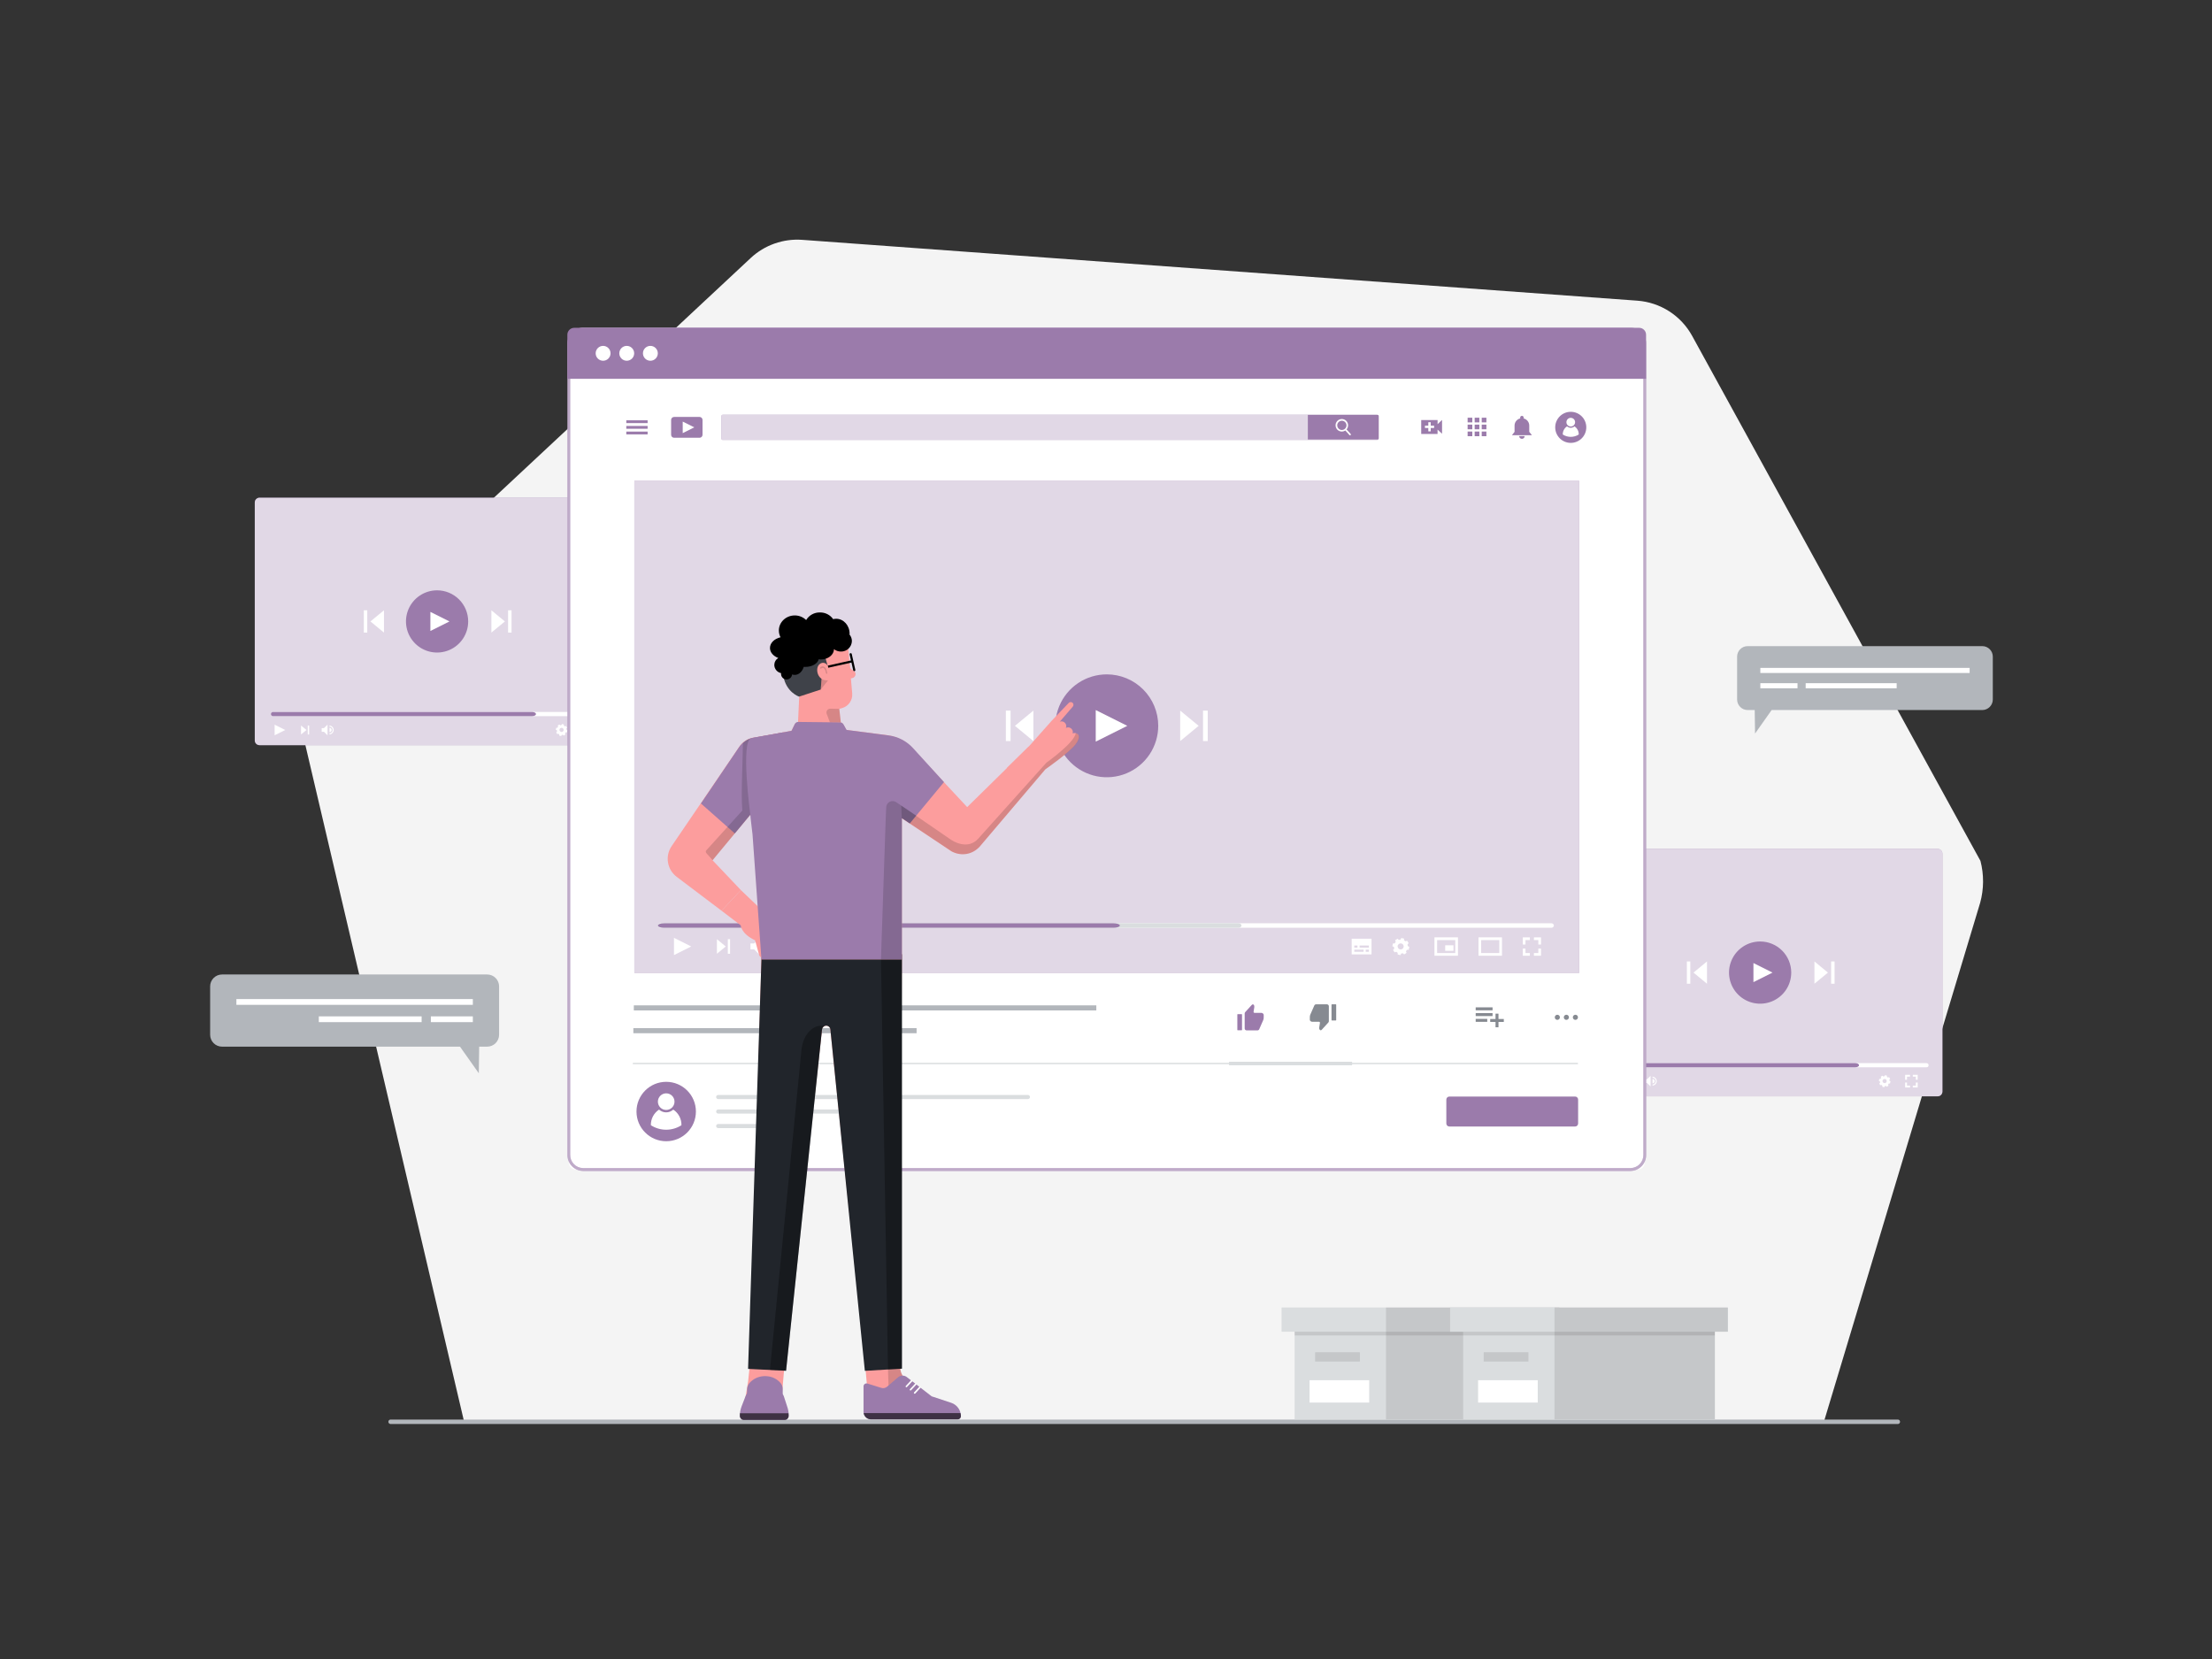 <svg class="gridItem__media" version="1.1" id="Layer_1" xmlns="http://www.w3.org/2000/svg" xmlns:xlink="http://www.w3.org/1999/xlink" x="0px" y="0px" width="1600" height="1200" viewBox="0 0 1600 1200" style="enable-background:new 0 0 1600 1200;" xml:space="preserve" fill="none">
<rect x="0" y="0" width="1600" height="1200" fill="#333333" stroke="none"/>
<path d="M1224 243L1432.52 622.71C1435.09 632.624 1435.03 643.039 1432.33 652.92L1319.21 1028.63L335.45 1027.27L216.52 520.33C215.393 506.396 219.268 492.516 227.45 481.18L543 186.62C547.971 181.986 553.845 178.427 560.255 176.166C566.664 173.905 573.471 172.991 580.25 173.48L1184.25 217.48C1192.48 218.069 1200.43 220.714 1207.38 225.173C1214.32 229.631 1220.04 235.761 1224 243V243Z" fill="#F4F4F4"/>
<path d="M444.54 360H187.75C185.839 360 184.29 361.549 184.29 363.46V535.54C184.29 537.451 185.839 539 187.75 539H444.54C446.451 539 448 537.451 448 535.54V363.46C448 361.549 446.451 360 444.54 360Z" class="change-color-in-svg" fill="#4D61FC" style="fill: rgb(155, 123, 171);"/>
<path opacity="0.7" d="M444.54 360H187.75C185.839 360 184.29 361.549 184.29 363.46V535.54C184.29 537.451 185.839 539 187.75 539H444.54C446.451 539 448 537.451 448 535.54V363.46C448 361.549 446.451 360 444.54 360Z" fill="white"/>
<path d="M338.65 449.5C338.65 453.95 337.33 458.3 334.858 462C332.386 465.7 328.872 468.584 324.76 470.287C320.649 471.99 316.125 472.436 311.76 471.568C307.396 470.699 303.387 468.557 300.24 465.41C297.093 462.263 294.95 458.254 294.082 453.89C293.214 449.525 293.66 445.001 295.363 440.89C297.066 436.778 299.949 433.264 303.65 430.792C307.35 428.32 311.7 427 316.15 427C322.117 427 327.84 429.371 332.06 433.59C336.279 437.81 338.65 443.533 338.65 449.5Z" class="change-color-in-svg" fill="#4D61FC" style="fill: rgb(155, 123, 171);"/>
<path d="M311.31 442.6V449.5V456.4L325.11 449.5L311.31 442.6Z" fill="white"/>
<path d="M438 516.5C438.022 516.127 437.896 515.759 437.648 515.479C437.401 515.198 437.053 515.026 436.68 515H197.82C197.452 515.043 197.112 515.219 196.866 515.495C196.62 515.772 196.483 516.13 196.483 516.5C196.483 516.87 196.62 517.228 196.866 517.505C197.112 517.781 197.452 517.957 197.82 518H436.68C437.053 517.974 437.401 517.802 437.648 517.521C437.896 517.241 438.022 516.873 438 516.5V516.5Z" fill="white"/>
<path d="M196 516.5C196 516.898 196.158 517.279 196.439 517.561C196.721 517.842 197.102 518 197.5 518H385C386.48 518 387.68 517.33 387.68 516.5C387.68 515.67 386.48 515 385 515H197.5C197.102 515 196.721 515.158 196.439 515.439C196.158 515.721 196 516.102 196 516.5Z" class="change-color-in-svg" fill="#4D61FC" style="fill: rgb(155, 123, 171);"/>
<path d="M355.43 441.44V449.5V457.56L365.2 449.5L355.43 441.44Z" fill="white"/>
<path d="M370 441.44H367.51V457.56H370V441.44Z" fill="white"/>
<path d="M277.73 441.44V449.5V457.56L267.95 449.5L277.73 441.44Z" fill="white"/>
<path d="M265.65 441.44H263.16V457.56H265.65V441.44Z" fill="white"/>
<path d="M198.64 524.18V528.02V531.86L206.31 528.02L198.64 524.18Z" fill="white"/>
<path d="M217.75 524.78V528.02V531.26L221.68 528.02L217.75 524.78Z" fill="white"/>
<path d="M223.61 524.78H222.61V531.27H223.61V524.78Z" fill="white"/>
<path d="M234.33 526.68H232.69V529.33H234.33L236.9 531.86V524.18L234.33 526.68Z" fill="white"/>
<path d="M238.33 526.45V529.59C238.746 529.59 239.146 529.425 239.44 529.13C239.735 528.836 239.9 528.436 239.9 528.02C239.9 527.604 239.735 527.204 239.44 526.91C239.146 526.615 238.746 526.45 238.33 526.45V526.45Z" fill="white"/>
<path d="M238.33 531.23V530.48C238.954 530.44 239.54 530.164 239.967 529.708C240.395 529.252 240.633 528.65 240.633 528.025C240.633 527.4 240.395 526.798 239.967 526.342C239.54 525.886 238.954 525.61 238.33 525.57V524.82C239.149 524.866 239.92 525.223 240.483 525.819C241.047 526.415 241.361 527.205 241.361 528.025C241.361 528.845 241.047 529.635 240.483 530.231C239.92 530.827 239.149 531.184 238.33 531.23Z" fill="white"/>
<path d="M426.59 524.78H428.78V527.01H430.12V523.44H426.59V524.78Z" fill="white"/>
<path d="M422.38 527.01V524.78H424.57V523.44H421.04V527.01H422.38Z" fill="white"/>
<path d="M428.78 529.03V531.26H426.59V532.6H430.12V529.03H428.78Z" fill="white"/>
<path d="M424.57 531.26H422.38V529.03H421.04V532.6H424.57V531.26Z" fill="white"/>
<path d="M410.53 528.16L409.77 527.81C409.749 527.511 409.692 527.215 409.6 526.93L410.19 526.33L409.4 525.12L408.6 525.41C408.373 525.213 408.125 525.042 407.86 524.9V524L406.46 523.7L406.1 524.47C405.797 524.489 405.498 524.546 405.21 524.64L404.6 524.05L403.4 524.83L403.7 525.63C403.55 525.81 403.413 526 403.29 526.2L403.21 526.35V526.41H402.33C402.25 526.77 402.15 527.24 402.02 527.82L402.79 528.18C402.81 528.486 402.867 528.788 402.96 529.08L402.36 529.68L403 531L403.79 530.71C404.013 530.913 404.262 531.084 404.53 531.22V532.1L405.94 532.4L406.3 531.63C406.598 531.609 406.893 531.555 407.18 531.47L407.78 532.06L408.99 531.28L408.7 530.49C408.899 530.267 409.068 530.018 409.2 529.75H410.08C410.18 529.27 410.28 528.8 410.38 528.34L410.53 528.16ZM404.84 527.28C404.997 526.977 405.251 526.734 405.56 526.59C405.773 526.491 406.006 526.443 406.24 526.45C406.509 526.46 406.771 526.539 407 526.68C407.121 526.759 407.232 526.853 407.33 526.96C407.427 527.075 407.508 527.203 407.57 527.34C407.698 527.632 407.733 527.957 407.67 528.27C407.601 528.579 407.436 528.859 407.2 529.07C407.088 529.174 406.96 529.258 406.82 529.32C406.69 529.38 406.552 529.42 406.41 529.44C406.146 529.474 405.877 529.44 405.63 529.34C405.41 529.256 405.214 529.118 405.06 528.94C404.837 528.679 404.707 528.352 404.69 528.01C404.68 527.883 404.68 527.756 404.69 527.63C404.69 527.63 404.73 527.5 404.84 527.28ZM403.16 526.22C403.133 526.258 403.11 526.298 403.09 526.34L403.16 526.22Z" fill="white"/>
<path d="M1401.54 614H1144.75C1142.84 614 1141.29 615.549 1141.29 617.46V789.54C1141.29 791.451 1142.84 793 1144.75 793H1401.54C1403.45 793 1405 791.451 1405 789.54V617.46C1405 615.549 1403.45 614 1401.54 614Z" class="change-color-in-svg" fill="#4D61FC" style="fill: rgb(155, 123, 171);"/>
<path opacity="0.7" d="M1401.54 614H1144.75C1142.84 614 1141.29 615.549 1141.29 617.46V789.54C1141.29 791.451 1142.84 793 1144.75 793H1401.54C1403.45 793 1405 791.451 1405 789.54V617.46C1405 615.549 1403.45 614 1401.54 614Z" fill="white"/>
<path d="M1295.65 703.5C1295.65 707.95 1294.33 712.3 1291.86 716C1289.39 719.7 1285.87 722.584 1281.76 724.287C1277.65 725.99 1273.13 726.436 1268.76 725.568C1264.4 724.7 1260.39 722.557 1257.24 719.41C1254.09 716.263 1251.95 712.254 1251.08 707.89C1250.21 703.525 1250.66 699.001 1252.36 694.89C1254.07 690.778 1256.95 687.264 1260.65 684.792C1264.35 682.32 1268.7 681 1273.15 681C1279.12 681 1284.84 683.371 1289.06 687.59C1293.28 691.81 1295.65 697.533 1295.65 703.5V703.5Z" class="change-color-in-svg" fill="#4D61FC" style="fill: rgb(155, 123, 171);"/>
<path d="M1268.31 696.6V703.5V710.4L1282.11 703.5L1268.31 696.6Z" fill="white"/>
<path d="M1395 770.5C1395.02 770.127 1394.9 769.759 1394.65 769.479C1394.4 769.198 1394.05 769.026 1393.68 769H1154.82C1154.45 769.043 1154.11 769.219 1153.87 769.495C1153.62 769.772 1153.48 770.13 1153.48 770.5C1153.48 770.87 1153.62 771.228 1153.87 771.505C1154.11 771.781 1154.45 771.957 1154.82 772H1393.68C1394.05 771.974 1394.4 771.802 1394.65 771.521C1394.9 771.241 1395.02 770.873 1395 770.5V770.5Z" fill="white"/>
<path d="M1153 770.5C1153 770.898 1153.16 771.279 1153.44 771.561C1153.72 771.842 1154.1 772 1154.5 772H1342C1343.48 772 1344.68 771.33 1344.68 770.5C1344.68 769.67 1343.48 769 1342 769H1154.5C1154.1 769 1153.72 769.158 1153.44 769.439C1153.16 769.721 1153 770.102 1153 770.5Z" class="change-color-in-svg" fill="#4D61FC" style="fill: rgb(155, 123, 171);"/>
<path d="M1312.43 695.44V703.5V711.56L1322.2 703.5L1312.43 695.44Z" fill="white"/>
<path d="M1327 695.44H1324.51V711.56H1327V695.44Z" fill="white"/>
<path d="M1234.72 695.44V703.5V711.56L1224.95 703.5L1234.72 695.44Z" fill="white"/>
<path d="M1222.65 695.44H1220.16V711.56H1222.65V695.44Z" fill="white"/>
<path d="M1155.64 778.18V782.02V785.86L1163.31 782.02L1155.64 778.18Z" fill="white"/>
<path d="M1174.75 778.78V782.02V785.26L1178.68 782.02L1174.75 778.78Z" fill="white"/>
<path d="M1180.61 778.78H1179.61V785.27H1180.61V778.78Z" fill="white"/>
<path d="M1191.33 780.68H1189.69V783.33H1191.33L1193.9 785.86V778.18L1191.33 780.68Z" fill="white"/>
<path d="M1195.33 780.45V783.59C1195.75 783.59 1196.15 783.425 1196.44 783.13C1196.73 782.836 1196.9 782.436 1196.9 782.02C1196.9 781.604 1196.73 781.204 1196.44 780.91C1196.15 780.615 1195.75 780.45 1195.33 780.45V780.45Z" fill="white"/>
<path d="M1195.33 785.23V784.48C1195.95 784.44 1196.54 784.164 1196.97 783.708C1197.4 783.252 1197.63 782.65 1197.63 782.025C1197.63 781.4 1197.4 780.798 1196.97 780.342C1196.54 779.886 1195.95 779.61 1195.33 779.57V778.82C1196.15 778.866 1196.92 779.223 1197.48 779.819C1198.05 780.415 1198.36 781.205 1198.36 782.025C1198.36 782.845 1198.05 783.635 1197.48 784.231C1196.92 784.827 1196.15 785.184 1195.33 785.23V785.23Z" fill="white"/>
<path d="M1383.59 778.78H1385.78V781.01H1387.12V777.44H1383.59V778.78Z" fill="white"/>
<path d="M1379.38 781.01V778.78H1381.57V777.44H1378.04V781.01H1379.38Z" fill="white"/>
<path d="M1385.78 783.03V785.26H1383.59V786.6H1387.12V783.03H1385.78Z" fill="white"/>
<path d="M1381.57 785.26H1379.38V783.03H1378.04V786.6H1381.57V785.26Z" fill="white"/>
<path d="M1367.53 782.16L1366.77 781.81C1366.75 781.511 1366.69 781.215 1366.6 780.93L1367.19 780.33L1366.4 779.12L1365.6 779.41C1365.37 779.213 1365.12 779.042 1364.86 778.9V778L1363.46 777.7L1363.1 778.47C1362.8 778.489 1362.5 778.546 1362.21 778.64L1361.6 778.05L1360.4 778.83L1360.7 779.63C1360.55 779.81 1360.41 780 1360.29 780.2L1360.21 780.35V780.41H1359.33C1359.25 780.77 1359.15 781.24 1359.02 781.82L1359.79 782.18C1359.81 782.486 1359.87 782.788 1359.96 783.08L1359.36 783.68L1360 785L1360.79 784.71C1361.01 784.913 1361.26 785.084 1361.53 785.22V786.1L1362.94 786.4L1363.3 785.63C1363.6 785.609 1363.89 785.555 1364.18 785.47L1364.78 786.06L1365.99 785.28L1365.7 784.49C1365.9 784.267 1366.07 784.018 1366.2 783.75H1367.08C1367.18 783.27 1367.28 782.8 1367.38 782.34L1367.53 782.16ZM1361.84 781.28C1362 780.977 1362.25 780.734 1362.56 780.59C1362.77 780.491 1363.01 780.443 1363.24 780.45C1363.51 780.46 1363.77 780.539 1364 780.68C1364.12 780.759 1364.23 780.853 1364.33 780.96C1364.43 781.075 1364.51 781.203 1364.57 781.34C1364.7 781.632 1364.73 781.957 1364.67 782.27C1364.6 782.579 1364.44 782.859 1364.2 783.07C1364.09 783.174 1363.96 783.258 1363.82 783.32C1363.69 783.38 1363.55 783.42 1363.41 783.44C1363.15 783.474 1362.88 783.44 1362.63 783.34C1362.41 783.256 1362.21 783.118 1362.06 782.94C1361.84 782.679 1361.71 782.352 1361.69 782.01C1361.68 781.883 1361.68 781.756 1361.69 781.63C1361.69 781.63 1361.73 781.5 1361.84 781.28ZM1360.16 780.22C1360.13 780.258 1360.11 780.298 1360.09 780.34L1360.16 780.22Z" fill="white"/>
<path d="M1373 1030H282.28C281.901 1029.94 281.557 1029.75 281.308 1029.46C281.059 1029.16 280.923 1028.79 280.923 1028.41C280.923 1028.03 281.059 1027.66 281.308 1027.36C281.557 1027.07 281.901 1026.88 282.28 1026.82H1373C1373.38 1026.88 1373.72 1027.07 1373.97 1027.36C1374.22 1027.66 1374.36 1028.03 1374.36 1028.41C1374.36 1028.79 1374.22 1029.16 1373.97 1029.46C1373.72 1029.75 1373.38 1029.94 1373 1030Z" fill="#B2B6BB"/>
<path d="M1184.71 238.05H416.44C413.679 238.05 411.44 240.289 411.44 243.05V840.96C411.44 843.721 413.679 845.96 416.44 845.96H1184.71C1187.47 845.96 1189.71 843.721 1189.71 840.96V243.05C1189.71 240.289 1187.47 238.05 1184.71 238.05Z" fill="white"/>
<path d="M1179.47 847H421.68C418.632 846.932 415.735 845.656 413.627 843.452C411.519 841.249 410.373 838.298 410.44 835.25V248.75C410.373 245.702 411.519 242.751 413.627 240.548C415.735 238.344 418.632 237.068 421.68 237H1179.47C1182.52 237.071 1185.41 238.348 1187.52 240.551C1189.63 242.753 1190.77 245.702 1190.71 248.75V835.25C1190.77 838.298 1189.63 841.247 1187.52 843.449C1185.41 845.652 1182.52 846.929 1179.47 847V847ZM421.68 239.09C420.439 239.117 419.215 239.389 418.079 239.889C416.943 240.389 415.917 241.109 415.059 242.006C414.201 242.903 413.528 243.96 413.078 245.117C412.629 246.275 412.412 247.509 412.44 248.75V835.25C412.412 836.491 412.629 837.725 413.078 838.883C413.528 840.04 414.201 841.097 415.059 841.994C415.917 842.891 416.943 843.611 418.079 844.111C419.215 844.611 420.439 844.883 421.68 844.91H1179.47C1181.98 844.852 1184.36 843.803 1186.09 841.991C1187.82 840.18 1188.76 837.756 1188.71 835.25V248.75C1188.76 246.244 1187.82 243.82 1186.09 242.009C1184.36 240.197 1181.98 239.148 1179.47 239.09H421.68Z" class="change-color-in-svg" fill="#4D61FC" style="fill: rgb(155, 123, 171);"/>
<g opacity="0.6">
<path opacity="0.6" d="M1179.47 847H421.68C418.632 846.932 415.735 845.656 413.627 843.452C411.519 841.249 410.373 838.298 410.44 835.25V248.75C410.373 245.702 411.519 242.751 413.627 240.548C415.735 238.344 418.632 237.068 421.68 237H1179.47C1182.52 237.071 1185.41 238.348 1187.52 240.551C1189.63 242.753 1190.77 245.702 1190.71 248.75V835.25C1190.77 838.298 1189.63 841.247 1187.52 843.449C1185.41 845.652 1182.52 846.929 1179.47 847V847ZM421.68 239.09C420.439 239.117 419.215 239.389 418.079 239.889C416.943 240.389 415.917 241.109 415.059 242.006C414.201 242.903 413.528 243.96 413.078 245.117C412.629 246.275 412.412 247.509 412.44 248.75V835.25C412.412 836.491 412.629 837.725 413.078 838.883C413.528 840.04 414.201 841.097 415.059 841.994C415.917 842.891 416.943 843.611 418.079 844.111C419.215 844.611 420.439 844.883 421.68 844.91H1179.47C1181.98 844.852 1184.36 843.803 1186.09 841.991C1187.82 840.18 1188.76 837.756 1188.71 835.25V248.75C1188.76 246.244 1187.82 243.82 1186.09 242.009C1184.36 240.197 1181.98 239.148 1179.47 239.09H421.68Z" fill="white"/>
</g>
<path d="M1142.3 347.85H458.85V703.66H1142.3V347.85Z" class="change-color-in-svg" fill="#4D61FC" style="fill: rgb(155, 123, 171);"/>
<path opacity="0.7" d="M1142.3 347.85H458.85V703.66H1142.3V347.85Z" fill="white"/>
<path d="M793 727.2H458.46V730.88H793V727.2Z" fill="#B2B6BB"/>
<path d="M552 743.68H458.12V747.36H552V743.68Z" fill="#B2B6BB"/>
<path d="M663 743.68H569.12V747.36H663V743.68Z" fill="#B2B6BB"/>
<path d="M560.56 748.02C561.941 748.02 563.06 746.901 563.06 745.52C563.06 744.139 561.941 743.02 560.56 743.02C559.179 743.02 558.06 744.139 558.06 745.52C558.06 746.901 559.179 748.02 560.56 748.02Z" fill="#B2B6BB"/>
<path d="M837.78 525C837.78 532.359 835.598 539.554 831.509 545.673C827.42 551.792 821.609 556.561 814.81 559.378C808.01 562.194 800.529 562.931 793.311 561.495C786.093 560.059 779.462 556.515 774.258 551.311C769.055 546.108 765.511 539.477 764.075 532.259C762.639 525.041 763.376 517.56 766.192 510.76C769.009 503.961 773.778 498.15 779.897 494.061C786.016 489.972 793.21 487.79 800.57 487.79C805.457 487.789 810.296 488.75 814.811 490.62C819.326 492.489 823.429 495.23 826.884 498.686C830.34 502.141 833.081 506.244 834.95 510.759C836.82 515.274 837.781 520.113 837.78 525V525Z" class="change-color-in-svg" fill="#4D61FC" style="fill: rgb(155, 123, 171);"/>
<path d="M792.58 513.61V525.02V536.43L815.4 525.02L792.58 513.61Z" fill="white"/>
<path d="M853.67 514V525.02V536.04L867.02 525.02L853.67 514Z" fill="white"/>
<path d="M873.58 514H870.18V536.04H873.58V514Z" fill="white"/>
<path d="M747.48 514V525.02V536.04L734.12 525.02L747.48 514Z" fill="white"/>
<path d="M730.97 514H727.57V536.04H730.97V514Z" fill="white"/>
<path d="M912.26 732.62H907.43C907.334 732.622 907.239 732.604 907.152 732.566C907.064 732.528 906.985 732.471 906.922 732.4C906.858 732.329 906.811 732.244 906.783 732.153C906.755 732.061 906.747 731.965 906.76 731.87V731.68C906.77 731.572 906.79 731.465 906.82 731.36L907.26 728.56C907.285 728.347 907.285 728.133 907.26 727.92C907.26 727.84 907.26 727.73 907.26 727.61C907.226 727.388 907.137 727.178 907 727L906.75 726.71C906.62 726.6 906.58 726.53 906.43 726.49H906.22C906.066 726.493 905.914 726.531 905.777 726.602C905.64 726.673 905.521 726.775 905.43 726.9L900.7 732.09C900.572 732.222 900.471 732.379 900.404 732.551C900.337 732.722 900.305 732.906 900.31 733.09V743.92C900.31 744.286 900.455 744.637 900.714 744.896C900.973 745.155 901.324 745.3 901.69 745.3H909.57C909.835 745.299 910.095 745.221 910.317 745.076C910.539 744.93 910.714 744.723 910.82 744.48L913.72 737.89C913.854 737.597 913.948 737.288 914 736.97C914.068 736.597 914.095 736.218 914.08 735.84V734.18C914.08 733.948 914.01 733.722 913.88 733.53C913.717 733.247 913.48 733.013 913.195 732.853C912.91 732.693 912.587 732.612 912.26 732.62V732.62Z" class="change-color-in-svg" fill="#4D61FC" style="fill: rgb(155, 123, 171);"/>
<path d="M898.1 733.56H895.29C895.13 733.56 895 733.69 895 733.85V744.94C895 745.1 895.13 745.23 895.29 745.23H898.1C898.26 745.23 898.39 745.1 898.39 744.94V733.85C898.39 733.69 898.26 733.56 898.1 733.56Z" class="change-color-in-svg" fill="#4D61FC" style="fill: rgb(155, 123, 171);"/>
<path d="M949.25 739.07H954.09C954.184 739.071 954.277 739.091 954.363 739.13C954.449 739.17 954.525 739.227 954.588 739.297C954.65 739.368 954.697 739.451 954.725 739.541C954.753 739.631 954.761 739.726 954.75 739.82V740.01L954.69 740.33L954.24 743.13C954.21 743.342 954.21 743.558 954.24 743.77C954.24 743.86 954.24 743.96 954.24 744.09C954.278 744.316 954.37 744.529 954.51 744.71L954.77 745C954.851 745.1 954.959 745.176 955.08 745.22H955.29C955.443 745.218 955.595 745.181 955.732 745.112C955.869 745.043 955.988 744.943 956.08 744.82L960.81 739.62C960.939 739.488 961.041 739.332 961.108 739.16C961.175 738.988 961.206 738.804 961.2 738.62V727.84C961.2 727.474 961.055 727.123 960.796 726.864C960.537 726.605 960.186 726.46 959.82 726.46H951.94C951.675 726.461 951.415 726.539 951.193 726.684C950.971 726.83 950.796 727.037 950.69 727.28L947.79 733.87C947.663 734.166 947.57 734.474 947.51 734.79C947.451 735.163 947.427 735.542 947.44 735.92V737.58C947.438 737.814 947.504 738.043 947.63 738.24C947.804 738.508 948.045 738.725 948.329 738.871C948.614 739.016 948.931 739.085 949.25 739.07V739.07Z" fill="#868A91"/>
<path d="M966.22 726.46H963.41C963.25 726.46 963.12 726.59 963.12 726.75V737.84C963.12 738 963.25 738.13 963.41 738.13H966.22C966.38 738.13 966.51 738 966.51 737.84V726.75C966.51 726.59 966.38 726.46 966.22 726.46Z" fill="#868A91"/>
<path d="M1079.61 728.64H1067.41V730.78H1079.61V728.64Z" fill="#868A91"/>
<path d="M1079.61 732.81H1067.41V734.95H1079.61V732.81Z" fill="#868A91"/>
<path d="M1075.77 736.98H1067.41V739.12H1075.77V736.98Z" fill="#868A91"/>
<path d="M1083.89 733.21H1081.76V737.07H1077.9V739.2H1081.76V743.06H1083.89V739.2H1087.75V737.07H1083.89V733.21Z" fill="#868A91"/>
<path d="M1139.54 737.7C1139.17 737.702 1138.82 737.595 1138.51 737.393C1138.2 737.191 1137.97 736.903 1137.82 736.565C1137.68 736.227 1137.64 735.855 1137.71 735.495C1137.78 735.136 1137.96 734.805 1138.22 734.545C1138.48 734.286 1138.81 734.108 1139.17 734.036C1139.52 733.964 1139.9 734 1140.24 734.14C1140.57 734.28 1140.86 734.517 1141.07 734.821C1141.27 735.126 1141.38 735.484 1141.38 735.85C1141.38 736.339 1141.19 736.808 1140.84 737.155C1140.5 737.501 1140.03 737.697 1139.54 737.7V737.7Z" fill="#868A91"/>
<path d="M1133 737.7C1132.63 737.7 1132.28 737.592 1131.97 737.388C1131.67 737.185 1131.43 736.896 1131.29 736.558C1131.15 736.22 1131.11 735.848 1131.19 735.489C1131.26 735.13 1131.43 734.801 1131.69 734.542C1131.95 734.283 1132.28 734.107 1132.64 734.036C1133 733.964 1133.37 734.001 1133.71 734.141C1134.05 734.281 1134.33 734.518 1134.54 734.822C1134.74 735.126 1134.85 735.484 1134.85 735.85C1134.85 736.341 1134.65 736.811 1134.31 737.158C1133.96 737.505 1133.49 737.7 1133 737.7V737.7Z" fill="#868A91"/>
<path d="M1126.47 737.7C1127.49 737.7 1128.32 736.872 1128.32 735.85C1128.32 734.828 1127.49 734 1126.47 734C1125.45 734 1124.62 734.828 1124.62 735.85C1124.62 736.872 1125.45 737.7 1126.47 737.7Z" fill="#868A91"/>
<path d="M415.38 237.11H1185.65C1186.98 237.11 1188.25 237.637 1189.19 238.575C1190.12 239.512 1190.65 240.784 1190.65 242.11V274H410.38V242.11C410.38 240.784 410.907 239.512 411.844 238.575C412.782 237.637 414.054 237.11 415.38 237.11V237.11Z" class="change-color-in-svg" fill="#4D61FC" style="fill: rgb(155, 123, 171);"/>
<path d="M436.24 260.94C439.211 260.94 441.62 258.531 441.62 255.56C441.62 252.589 439.211 250.18 436.24 250.18C433.269 250.18 430.86 252.589 430.86 255.56C430.86 258.531 433.269 260.94 436.24 260.94Z" fill="white"/>
<path d="M453.34 260.94C456.311 260.94 458.72 258.531 458.72 255.56C458.72 252.589 456.311 250.18 453.34 250.18C450.369 250.18 447.96 252.589 447.96 255.56C447.96 258.531 450.369 260.94 453.34 260.94Z" fill="white"/>
<path d="M470.44 260.94C473.411 260.94 475.82 258.531 475.82 255.56C475.82 252.589 473.411 250.18 470.44 250.18C467.469 250.18 465.06 252.589 465.06 255.56C465.06 258.531 467.469 260.94 470.44 260.94Z" fill="white"/>
<path d="M487.5 678.37V684.61V690.85L499.98 684.61L487.5 678.37Z" fill="white"/>
<path d="M518.57 679.34V684.61V689.88L524.95 684.61L518.57 679.34Z" fill="white"/>
<path d="M528.08 679.34H526.46V689.88H528.08V679.34Z" fill="white"/>
<path d="M545.5 682.43H542.83V686.73H545.5L549.68 690.85V678.37L545.5 682.43Z" fill="white"/>
<path d="M552 682V687.11C552.65 687.069 553.26 686.782 553.706 686.308C554.152 685.833 554.4 685.206 554.4 684.555C554.4 683.904 554.152 683.277 553.706 682.802C553.26 682.328 552.65 682.041 552 682Z" fill="white"/>
<path d="M552 689.2C553.168 689.123 554.262 688.605 555.062 687.751C555.862 686.896 556.307 685.77 556.307 684.6C556.307 683.43 555.862 682.304 555.062 681.449C554.262 680.595 553.168 680.077 552 680" fill="white"/>
<path d="M568.86 685.58V684.34H571.29V685.58H568.86Z" fill="white"/>
<path d="M572.25 683.86V682.62H573.48V683.86H572.25ZM572.25 687.31V686.07H573.48V687.31H572.25Z" fill="white"/>
<path d="M574.87 685.58V684.34H577.31V685.58H574.87Z" fill="white"/>
<path d="M577.88 685.58V684.34H580.32V685.58H577.88Z" fill="white"/>
<path d="M582.88 687.42L584.48 680.73H585.41L583.79 687.42H582.88Z" fill="white"/>
<path d="M588.42 685.58V684.34H590.85V685.58H588.42Z" fill="white"/>
<path d="M591.81 683.86V682.62H593.05V683.86H591.81ZM591.81 687.31V686.07H593.05V687.31H591.81Z" fill="white"/>
<path d="M594.44 685.58V684.34H596.87V685.58H594.44Z" fill="white"/>
<path d="M597.45 685.58V684.34H599.88V685.58H597.45Z" fill="white"/>
<path d="M600.83 683.86V682.62H602.07V683.86H600.83ZM600.83 687.31V686.07H602.07V687.31H600.83Z" fill="white"/>
<path d="M603.46 685.58V684.34H605.9V685.58H603.46Z" fill="white"/>
<path d="M606.47 685.58V684.34H608.9V685.58H606.47Z" fill="white"/>
<path d="M977.71 679V690.35H992.06V679H977.71ZM979.6 683.92H981.89V685.45H979.6V683.92ZM986.32 688.44H979.6V686.92H986.32V688.44ZM990.15 688.44H987.87V686.92H990.15V688.44ZM990.15 685.44H983.44V683.91H990.15V685.44Z" fill="white"/>
<path d="M1086.43 691.31H1069.43V678H1086.43V691.31ZM1071.36 689.36H1084.48V680H1071.36V689.36Z" fill="white"/>
<path d="M1054.58 691.31H1037.58V678H1054.58V691.31ZM1039.51 689.36H1052.63V680H1039.51V689.36Z" fill="white"/>
<path d="M1045.34 683.75V687.75H1051.34V683.75H1045.34Z" fill="white"/>
<path d="M1109.53 679.97H1112.71V683.2H1114.66V678.02H1109.53V679.97Z" fill="white"/>
<path d="M1103.42 683.2V679.97H1106.6V678.02H1101.47V683.2H1103.42Z" fill="white"/>
<path d="M1112.71 686.13V689.36H1109.53V691.31H1114.66V686.13H1112.71Z" fill="white"/>
<path d="M1106.6 689.36H1103.42V686.13H1101.47V691.31H1106.6V689.36Z" fill="white"/>
<path d="M1019.43 684.87L1018.31 684.36C1018.29 683.925 1018.21 683.495 1018.08 683.08L1018.93 682.21L1017.79 680.46L1016.64 680.88C1016.32 680.592 1015.96 680.347 1015.57 680.15V678.92L1013.57 678.49L1013.06 679.61C1012.62 679.629 1012.19 679.71 1011.77 679.85L1010.88 678.99L1009.14 680.13L1009.57 681.3C1009.35 681.553 1009.15 681.827 1008.98 682.12C1008.92 682.22 1008.89 682.3 1008.86 682.35V682.42H1007.58C1007.46 682.947 1007.31 683.613 1007.13 684.42L1008.25 684.94C1008.27 685.382 1008.35 685.819 1008.49 686.24L1007.62 687.12L1008.75 688.87L1009.9 688.45C1010.23 688.742 1010.59 688.99 1010.98 689.19C1010.98 689.57 1010.98 689.99 1010.98 690.42L1012.98 690.86C1013.14 690.51 1013.32 690.13 1013.49 689.75C1013.92 689.722 1014.35 689.641 1014.77 689.51L1015.65 690.37L1017.4 689.24L1016.98 688.1C1017.26 687.774 1017.51 687.414 1017.71 687.03H1018.94C1019.08 686.34 1019.23 685.66 1019.37 685.03V684.98L1019.43 684.87ZM1011.16 683.59C1011.39 683.149 1011.76 682.796 1012.21 682.59C1012.52 682.443 1012.87 682.374 1013.21 682.39C1013.6 682.4 1013.98 682.514 1014.31 682.72C1014.48 682.834 1014.64 682.972 1014.78 683.13C1014.93 683.289 1015.05 683.472 1015.14 683.67C1015.32 684.095 1015.37 684.566 1015.28 685.02C1015.18 685.473 1014.95 685.882 1014.6 686.19C1014.44 686.337 1014.26 686.456 1014.06 686.54C1013.87 686.627 1013.67 686.688 1013.46 686.72C1013.07 686.773 1012.68 686.725 1012.32 686.58C1012 686.453 1011.72 686.25 1011.5 685.99C1011.17 685.618 1010.98 685.146 1010.95 684.65C1010.95 684.3 1010.95 684.1 1010.95 684.1C1010.95 684.1 1011 683.91 1011.16 683.59ZM1008.72 682.04L1008.62 682.21L1008.72 682.04Z" fill="white"/>
<path d="M1124 669.45C1123.95 669.931 1123.71 670.372 1123.34 670.677C1122.96 670.983 1122.48 671.128 1122 671.08H477.84C477.359 671.128 476.879 670.983 476.504 670.677C476.129 670.372 475.891 669.931 475.84 669.45V669.45C475.893 668.971 476.133 668.532 476.507 668.229C476.882 667.926 477.361 667.782 477.84 667.83H1122C1122.48 667.782 1122.96 667.926 1123.33 668.229C1123.71 668.532 1123.95 668.971 1124 669.45Z" fill="white"/>
<path d="M898 669.45C898 668.55 897 667.83 895.69 667.83H478.17C476.89 667.83 475.86 668.55 475.86 669.45C475.86 670.35 476.86 671.08 478.17 671.08H895.69C897 671.08 898 670.35 898 669.45Z" fill="#DADDDF"/>
<path d="M810 669.45C810 668.55 807.94 667.83 805.4 667.83H480.46C477.92 667.83 475.86 668.55 475.86 669.45C475.86 670.35 477.92 671.08 480.46 671.08H805.4C807.94 671.08 810 670.35 810 669.45Z" class="change-color-in-svg" fill="#4D61FC" style="fill: rgb(155, 123, 171);"/>
<path d="M468.44 304.01H453.02V306.04H468.44V304.01Z" class="change-color-in-svg" fill="#4D61FC" style="fill: rgb(155, 123, 171);"/>
<path d="M468.44 308.1H453.02V310.13H468.44V308.1Z" class="change-color-in-svg" fill="#4D61FC" style="fill: rgb(155, 123, 171);"/>
<path d="M468.44 312.18H453.02V314.21H468.44V312.18Z" class="change-color-in-svg" fill="#4D61FC" style="fill: rgb(155, 123, 171);"/>
<path d="M506 301.58H487.6C486.407 301.58 485.44 302.547 485.44 303.74V314.49C485.44 315.683 486.407 316.65 487.6 316.65H506C507.193 316.65 508.16 315.683 508.16 314.49V303.74C508.16 302.547 507.193 301.58 506 301.58Z" class="change-color-in-svg" fill="#4D61FC" style="fill: rgb(155, 123, 171);"/>
<path d="M493.83 304.94V309.11V313.29L502.19 309.11L493.83 304.94Z" fill="white"/>
<path d="M996.07 300H522.8C522.286 300 521.87 300.416 521.87 300.93V317.29C521.87 317.804 522.286 318.22 522.8 318.22H996.07C996.584 318.22 997 317.804 997 317.29V300.93C997 300.416 996.584 300 996.07 300Z" class="change-color-in-svg" fill="#4D61FC" style="fill: rgb(155, 123, 171);"/>
<path opacity="0.7" d="M996.07 300H522.8C522.286 300 521.87 300.416 521.87 300.93V317.29C521.87 317.804 522.286 318.22 522.8 318.22H996.07C996.584 318.22 997 317.804 997 317.29V300.93C997 300.416 996.584 300 996.07 300Z" fill="white"/>
<path d="M996.45 317.92H946V300.12H996.45C996.687 300.133 996.909 300.239 997.068 300.415C997.228 300.591 997.311 300.823 997.3 301.06V317C997.306 317.234 997.22 317.461 997.061 317.632C996.903 317.804 996.683 317.907 996.45 317.92V317.92Z" class="change-color-in-svg" fill="#4D61FC" style="fill: rgb(155, 123, 171);"/>
<path d="M977 313.93L974 310.59C974.71 309.782 975.104 308.745 975.11 307.67C975.121 306.658 974.792 305.671 974.176 304.867C973.56 304.063 972.692 303.489 971.712 303.236C970.731 302.983 969.694 303.066 968.767 303.471C967.839 303.877 967.073 304.581 966.593 305.473C966.112 306.364 965.944 307.391 966.116 308.389C966.287 309.387 966.788 310.299 967.538 310.979C968.288 311.659 969.245 312.068 970.255 312.141C971.265 312.213 972.27 311.946 973.11 311.38L976.11 314.7C976.164 314.761 976.23 314.809 976.305 314.842C976.379 314.874 976.459 314.891 976.54 314.89C976.684 314.89 976.823 314.837 976.93 314.74C976.988 314.692 977.037 314.633 977.072 314.566C977.107 314.499 977.128 314.425 977.135 314.35C977.141 314.274 977.133 314.198 977.11 314.126C977.087 314.054 977.049 313.988 977 313.93V313.93ZM967.23 307.67C967.23 307.006 967.427 306.356 967.796 305.803C968.166 305.251 968.69 304.82 969.304 304.566C969.918 304.312 970.594 304.245 971.246 304.375C971.897 304.504 972.496 304.824 972.966 305.294C973.436 305.764 973.756 306.363 973.885 307.015C974.015 307.666 973.949 308.342 973.694 308.956C973.44 309.57 973.009 310.095 972.457 310.464C971.904 310.833 971.255 311.03 970.59 311.03C969.707 311.017 968.864 310.658 968.243 310.029C967.622 309.401 967.273 308.554 967.27 307.67H967.23Z" fill="white"/>
<path d="M1039.84 306.81V303.81H1028V313.89H1039.82V310.73L1043.08 313.73V303.73L1039.84 306.81ZM1037.32 309.6H1034.88V312H1033.14V309.6H1030.7V307.87H1033.14V305.42H1034.88V307.87H1037.32V309.6Z" class="change-color-in-svg" fill="#4D61FC" style="fill: rgb(155, 123, 171);"/>
<path d="M1064.95 302.14H1061.57V305.52H1064.95V302.14Z" class="change-color-in-svg" fill="#4D61FC" style="fill: rgb(155, 123, 171);"/>
<path d="M1064.95 307.14H1061.57V310.52H1064.95V307.14Z" class="change-color-in-svg" fill="#4D61FC" style="fill: rgb(155, 123, 171);"/>
<path d="M1064.95 312.14H1061.57V315.52H1064.95V312.14Z" class="change-color-in-svg" fill="#4D61FC" style="fill: rgb(155, 123, 171);"/>
<path d="M1070.05 302.14H1066.67V305.52H1070.05V302.14Z" class="change-color-in-svg" fill="#4D61FC" style="fill: rgb(155, 123, 171);"/>
<path d="M1070.05 307.14H1066.67V310.52H1070.05V307.14Z" class="change-color-in-svg" fill="#4D61FC" style="fill: rgb(155, 123, 171);"/>
<path d="M1070.05 312.14H1066.67V315.52H1070.05V312.14Z" class="change-color-in-svg" fill="#4D61FC" style="fill: rgb(155, 123, 171);"/>
<path d="M1075.15 302.14H1071.77V305.52H1075.15V302.14Z" class="change-color-in-svg" fill="#4D61FC" style="fill: rgb(155, 123, 171);"/>
<path d="M1075.15 307.14H1071.77V310.52H1075.15V307.14Z" class="change-color-in-svg" fill="#4D61FC" style="fill: rgb(155, 123, 171);"/>
<path d="M1075.15 312.14H1071.77V315.52H1075.15V312.14Z" class="change-color-in-svg" fill="#4D61FC" style="fill: rgb(155, 123, 171);"/>
<path d="M1106.15 312.34V307.82C1106.15 306.618 1105.74 305.452 1104.99 304.513C1104.24 303.574 1103.19 302.917 1102.02 302.65C1102.1 302.479 1102.15 302.291 1102.15 302.1C1102.15 301.755 1102.01 301.425 1101.77 301.181C1101.53 300.937 1101.19 300.8 1100.85 300.8C1100.51 300.8 1100.17 300.937 1099.93 301.181C1099.69 301.425 1099.55 301.755 1099.55 302.1C1099.55 302.286 1099.6 302.47 1099.67 302.64C1098.49 302.904 1097.44 303.56 1096.69 304.502C1095.93 305.443 1095.52 306.614 1095.52 307.82V312.38L1093.62 314.8H1108.08L1106.15 312.34Z" class="change-color-in-svg" fill="#4D61FC" style="fill: rgb(155, 123, 171);"/>
<path d="M1100.85 317.42C1101.38 317.42 1101.89 317.209 1102.26 316.834C1102.64 316.459 1102.85 315.95 1102.85 315.42H1098.85C1098.85 315.95 1099.06 316.459 1099.44 316.834C1099.81 317.209 1100.32 317.42 1100.85 317.42Z" class="change-color-in-svg" fill="#4D61FC" style="fill: rgb(155, 123, 171);"/>
<path d="M1136.17 320.35C1142.38 320.35 1147.41 315.318 1147.41 309.11C1147.41 302.902 1142.38 297.87 1136.17 297.87C1129.96 297.87 1124.93 302.902 1124.93 309.11C1124.93 315.318 1129.96 320.35 1136.17 320.35Z" class="change-color-in-svg" fill="#4D61FC" style="fill: rgb(155, 123, 171);"/>
<path d="M1136.17 308.51C1137.9 308.51 1139.31 307.104 1139.31 305.37C1139.31 303.636 1137.9 302.23 1136.17 302.23C1134.44 302.23 1133.03 303.636 1133.03 305.37C1133.03 307.104 1134.44 308.51 1136.17 308.51Z" fill="white"/>
<path d="M1138.86 308.38C1138.12 309.049 1137.16 309.419 1136.17 309.419C1135.18 309.419 1134.22 309.049 1133.48 308.38C1132.51 309.022 1131.71 309.901 1131.17 310.935C1130.63 311.969 1130.36 313.123 1130.39 314.29C1132.11 315.399 1134.12 315.989 1136.17 315.989C1138.22 315.989 1140.23 315.399 1141.95 314.29C1141.98 313.123 1141.71 311.969 1141.17 310.935C1140.63 309.901 1139.83 309.022 1138.86 308.38Z" fill="white"/>
<path d="M1141 769.77H458.12C457.988 769.767 457.863 769.714 457.769 769.621C457.676 769.528 457.623 769.402 457.62 769.27C457.62 769.137 457.673 769.01 457.767 768.916C457.86 768.823 457.988 768.77 458.12 768.77H1141C1141.13 768.77 1141.26 768.823 1141.35 768.916C1141.45 769.01 1141.5 769.137 1141.5 769.27C1141.5 769.403 1141.45 769.53 1141.35 769.624C1141.26 769.717 1141.13 769.77 1141 769.77Z" fill="#DADDDF"/>
<path d="M978 768H889V770.54H978V768Z" fill="#DADDDF"/>
<path d="M481.88 825.49C493.749 825.49 503.37 815.869 503.37 804C503.37 792.131 493.749 782.51 481.88 782.51C470.012 782.51 460.39 792.131 460.39 804C460.39 815.869 470.012 825.49 481.88 825.49Z" class="change-color-in-svg" fill="#4D61FC" style="fill: rgb(155, 123, 171);"/>
<path d="M481.88 802.86C485.199 802.86 487.89 800.169 487.89 796.85C487.89 793.531 485.199 790.84 481.88 790.84C478.561 790.84 475.87 793.531 475.87 796.85C475.87 800.169 478.561 802.86 481.88 802.86Z" fill="white"/>
<path d="M487 802.61C485.59 803.89 483.754 804.599 481.85 804.599C479.946 804.599 478.11 803.89 476.7 802.61C474.837 803.835 473.318 805.515 472.284 807.49C471.25 809.465 470.736 811.671 470.79 813.9C474.086 816.028 477.926 817.16 481.85 817.16C485.774 817.16 489.614 816.028 492.91 813.9C492.965 811.671 492.451 809.465 491.417 807.49C490.383 805.515 488.863 803.835 487 802.61V802.61Z" fill="white"/>
<path d="M743.5 792H519.5C518.672 792 518 792.672 518 793.5C518 794.328 518.672 795 519.5 795H743.5C744.328 795 745 794.328 745 793.5C745 792.672 744.328 792 743.5 792Z" fill="#DADDDF"/>
<path d="M634.5 802.5H519.5C518.672 802.5 518 803.172 518 804C518 804.828 518.672 805.5 519.5 805.5H634.5C635.328 805.5 636 804.828 636 804C636 803.172 635.328 802.5 634.5 802.5Z" fill="#DADDDF"/>
<path d="M569.5 813H519.5C518.672 813 518 813.672 518 814.5C518 815.328 518.672 816 519.5 816H569.5C570.328 816 571 815.328 571 814.5C571 813.672 570.328 813 569.5 813Z" fill="#DADDDF"/>
<path d="M1139.32 793.16H1048.35C1047.15 793.16 1046.17 794.136 1046.17 795.34V812.66C1046.17 813.864 1047.15 814.84 1048.35 814.84H1139.32C1140.52 814.84 1141.5 813.864 1141.5 812.66V795.34C1141.5 794.136 1140.52 793.16 1139.32 793.16Z" class="change-color-in-svg" fill="#4D61FC" style="fill: rgb(155, 123, 171);"/>
<path d="M675.27 1012.36L627.89 1011.19L625.61 985.06H625.48L618.68 919.19L618.56 918.1L600.64 744.69C600.581 743.923 600.23 743.207 599.658 742.692C599.087 742.176 598.339 741.9 597.57 741.92C596.812 741.918 596.082 742.202 595.526 742.716C594.969 743.23 594.628 743.935 594.57 744.69L575.19 917.93L567.68 985.06L566.45 999.06L565.4 1011.16L539.07 1011.81L541.13 999.28L542.19 989.11L542.85 974.3L544.41 919.04V918.29L550.83 691.89L652.34 690.21L651.08 917.65L650.73 981.34L651.07 989.11C651.18 991.713 652.096 994.219 653.69 996.28C654.444 997.245 655.33 998.099 656.32 998.82L675.27 1012.36Z" fill="#FC9D9D"/>
<path opacity="0.15" d="M653.73 996.31L642.82 1005.52L642.3 990.52L640.3 933.01C640.241 931.325 639.687 929.694 638.707 928.321C637.727 926.948 636.365 925.894 634.79 925.29L618.7 919.16L618.26 918.99L618.17 918.08H618.58L651.14 917.66L650.79 981.35L651.13 989.12C651.13 989.42 651.13 989.73 651.19 990.03C651.454 992.314 652.332 994.484 653.73 996.31Z" fill="black"/>
<path d="M542.65 999.8L543.38 999.13C548.87 994.05 558.31 994.13 563.65 999.36L564.06 999.8C564.711 1000.42 565.233 1001.16 565.594 1001.98C565.954 1002.81 566.147 1003.69 566.16 1004.59V1007.44C566.16 1009.08 566.4 1008.39 566.97 1009.95L569.47 1017.65C570.118 1019.5 570.456 1021.45 570.47 1023.41V1024.41C570.391 1025.18 570.02 1025.88 569.434 1026.39C568.847 1026.89 568.09 1027.14 567.32 1027.1H538.32C537.546 1027.16 536.779 1026.91 536.188 1026.41C535.597 1025.9 535.231 1025.18 535.17 1024.41V1024C535.174 1021.73 535.588 1019.48 536.39 1017.35L539.3 1009.8C539.94 1008.08 540.35 1008.62 540.35 1006.8L540.43 1004.63C540.536 1002.8 541.328 1001.07 542.65 999.8V999.8Z" class="change-color-in-svg" fill="#4D61FC" style="fill: rgb(155, 123, 171);"/>
<path opacity="0.6" d="M535.14 1024V1024.38C535.218 1025.15 535.589 1025.86 536.176 1026.36C536.763 1026.86 537.52 1027.11 538.29 1027.07H567.29C568.064 1027.13 568.831 1026.88 569.422 1026.38C570.012 1025.87 570.379 1025.15 570.44 1024.38V1023.38C570.453 1023 570.426 1022.62 570.36 1022.25H535.14V1024Z" fill="black"/>
<path d="M652.38 690.24V990L651.17 990.07L642.3 990.57L625.57 991.57L618.24 919L618.15 918.09L600.64 744.69C600.581 743.923 600.23 743.207 599.658 742.692C599.087 742.176 598.339 741.9 597.57 741.92C596.83 741.924 596.118 742.202 595.57 742.7C594.999 743.219 594.643 743.932 594.57 744.7L568.57 991.51L541.1 990.16L550.84 691.93L652.38 690.24Z" fill="#21252B"/>
<path opacity="0.3" d="M556.92 990.93L579.67 759.93C580.54 749.67 586.74 741.93 594.05 741.93H597.48C595.94 741.93 594.63 743.58 594.48 745.83L568.6 991.51L556.92 990.93Z" fill="black"/>
<path opacity="0.3" d="M652.4 693.88V990L642.31 990.57L637.24 693.92L652.4 693.88Z" fill="black"/>
<path d="M624.61 1002.79V1021.26C624.609 1021.97 624.748 1022.67 625.019 1023.33C625.291 1023.99 625.689 1024.58 626.192 1025.08C626.695 1025.59 627.292 1025.98 627.949 1026.25C628.606 1026.52 629.31 1026.66 630.02 1026.66H692.79C693.39 1026.66 693.966 1026.42 694.391 1026C694.817 1025.58 695.057 1025 695.06 1024.4V1024.4C695.053 1022.25 694.374 1020.16 693.119 1018.42C691.864 1016.68 690.094 1015.37 688.06 1014.69L673.89 1010L655.89 996.05C654.984 995.353 653.866 994.988 652.723 995.016C651.581 995.043 650.482 995.461 649.61 996.2L641.7 1003C641.129 1003.5 640.44 1003.84 639.699 1003.99C638.959 1004.14 638.191 1004.11 637.47 1003.88L627.39 1000.74C627.069 1000.65 626.731 1000.63 626.401 1000.69C626.072 1000.74 625.761 1000.88 625.492 1001.08C625.223 1001.27 625.003 1001.53 624.85 1001.83C624.697 1002.13 624.615 1002.46 624.61 1002.79Z" class="change-color-in-svg" fill="#4D61FC" style="fill: rgb(155, 123, 171);"/>
<path opacity="0.6" d="M630 1026.66H692.77C693.37 1026.66 693.946 1026.42 694.372 1026C694.797 1025.57 695.037 1025 695.04 1024.4V1024.4C695.057 1023.63 694.959 1022.87 694.75 1022.13H624.7C624.902 1023.39 625.546 1024.54 626.517 1025.37C627.488 1026.2 628.723 1026.66 630 1026.66V1026.66Z" fill="black"/>
<path d="M655.56 1003.45C655.422 1003.45 655.29 1003.39 655.19 1003.3C655.09 1003.19 655.034 1003.05 655.034 1002.9C655.034 1002.75 655.09 1002.61 655.19 1002.5L658.99 998.41C659.097 998.305 659.24 998.246 659.39 998.246C659.54 998.246 659.683 998.305 659.79 998.41C659.896 998.518 659.955 998.664 659.955 998.815C659.955 998.966 659.896 999.112 659.79 999.22L656 1003.3C655.867 1003.38 655.716 1003.44 655.56 1003.45Z" fill="white"/>
<path d="M658.56 1005.79C658.422 1005.79 658.29 1005.73 658.19 1005.64C658.085 1005.53 658.026 1005.39 658.026 1005.24C658.026 1005.09 658.085 1004.95 658.19 1004.84L661.99 1000.75C662.096 1000.64 662.24 1000.59 662.39 1000.59C662.54 1000.59 662.683 1000.64 662.79 1000.75C662.895 1000.86 662.955 1001 662.955 1001.15C662.955 1001.31 662.895 1001.45 662.79 1001.56L659 1005.64C658.867 1005.72 658.716 1005.78 658.56 1005.79V1005.79Z" fill="white"/>
<path d="M661.55 1008.12C661.414 1008.12 661.283 1008.07 661.18 1007.98C661.074 1007.87 661.015 1007.73 661.015 1007.58C661.015 1007.42 661.074 1007.28 661.18 1007.17L664.98 1003.08C665.089 1002.98 665.232 1002.92 665.38 1002.92C665.528 1002.92 665.671 1002.98 665.78 1003.08C665.886 1003.19 665.945 1003.33 665.945 1003.49C665.945 1003.64 665.886 1003.78 665.78 1003.89L662 1008C661.87 1008.09 661.71 1008.14 661.55 1008.12V1008.12Z" fill="white"/>
<path d="M576.85 522.56H607.85C608.197 522.564 608.538 522.658 608.837 522.833C609.137 523.009 609.386 523.259 609.56 523.56L612.24 527.99L641.92 531.82C648.684 532.692 654.931 535.9 659.58 540.89L699.58 583.8L743.87 540.3L756.08 556.56L708.59 612.47C705.798 615.539 701.959 617.451 697.828 617.831C693.697 618.21 689.574 617.029 686.27 614.52L652.27 591.83V693.93H550.69C550.69 693.93 540.55 534.73 544.18 534L572.47 528.58L575.09 523.58C575.265 523.268 575.521 523.009 575.83 522.829C576.14 522.65 576.492 522.557 576.85 522.56V522.56Z" fill="#FC9D9D"/>
<path d="M566.62 529.74L544.86 533.56C542.763 533.927 540.765 534.726 538.993 535.907C537.221 537.088 535.715 538.625 534.57 540.42L485.79 612.06C483.439 615.515 482.507 619.742 483.187 623.865C483.866 627.988 486.105 631.692 489.44 634.21L521.91 658.74L535.91 643.84L515.38 622.22L554.57 575L572.71 574.19L566.62 529.74Z" fill="#FC9D9D"/>
<path d="M521.91 658.74L535.76 669.28C535.76 669.28 536.03 675.44 546.16 680.12L549 690.44C549.66 693.59 554.07 693.33 554 690.18L558.69 665.62L535.9 643.84L521.91 658.74Z" fill="#FC9D9D"/>
<path d="M613 489.73C612.6 489.79 612.45 490.22 612.51 490.63C612.57 491.04 613 491.17 613.4 491.12L616.61 490.45C617.369 490.252 618.021 489.764 618.424 489.091C618.828 488.418 618.952 487.613 618.77 486.85C618.637 486.359 618.384 485.909 618.035 485.539C617.687 485.169 617.252 484.891 616.77 484.73C616.17 484.501 615.649 484.102 615.273 483.581C614.896 483.061 614.68 482.442 614.65 481.8C614.65 481.23 614.59 480.8 614.56 480.64C612.88 474 613 489.73 613 489.73Z" fill="#FC9D9D"/>
<path d="M613.55 468.32L616.42 501.59C616.625 503.92 616.012 506.25 614.687 508.178C613.363 510.107 611.409 511.514 609.16 512.16L607.08 512.76L608.82 528.06L594 526.06L577 527.4L578.89 486.87L597.82 468.75L613.55 468.32Z" fill="#FC9D9D"/>
<path opacity="0.15" d="M594.35 489.91L594.77 490.91C596.206 491.329 597.665 491.663 599.14 491.91L593.66 498.72L594.35 489.91Z" fill="black"/>
<path d="M617.92 485.47C617.74 485.472 617.565 485.411 617.424 485.298C617.284 485.185 617.187 485.026 617.15 484.85L614.57 473.46C614.537 473.355 614.527 473.244 614.54 473.135C614.553 473.025 614.588 472.92 614.644 472.825C614.7 472.731 614.775 472.648 614.865 472.584C614.954 472.52 615.056 472.476 615.164 472.453C615.272 472.431 615.383 472.431 615.491 472.454C615.598 472.477 615.7 472.523 615.789 472.587C615.878 472.652 615.952 472.735 616.008 472.83C616.063 472.925 616.098 473.031 616.11 473.14L618.68 484.52C618.702 484.621 618.704 484.724 618.686 484.826C618.667 484.927 618.629 485.023 618.573 485.11C618.518 485.196 618.445 485.271 618.361 485.329C618.276 485.388 618.181 485.429 618.08 485.45L617.92 485.47Z" fill="black"/>
<path d="M616.309 477.555L598.678 481.47L599.018 483.003L616.649 479.088L616.309 477.555Z" fill="black"/>
<path opacity="0.15" d="M607.08 512.76L600.57 512.63C600.124 512.62 599.683 512.72 599.285 512.921C598.887 513.122 598.544 513.418 598.287 513.783C598.03 514.147 597.867 514.569 597.812 515.012C597.756 515.454 597.811 515.903 597.97 516.32L600.34 522.58H608.2L607.08 512.76Z" fill="black"/>
<path d="M594.35 489.91L593.66 498.77L578 503.89C578 503.89 568.54 500.83 566.53 488.61L596.69 474.44L598.63 481.5L594.35 489.91Z" fill="#3F4249"/>
<path d="M600.33 487C601.2 490 602.15 492.13 598.21 492.15C590.72 492.15 589.21 482.29 593.39 480.02C593.826 479.732 594.321 479.544 594.838 479.469C595.355 479.394 595.883 479.434 596.383 479.586C596.883 479.737 597.344 479.997 597.732 480.347C598.12 480.697 598.427 481.128 598.63 481.61L600.33 487Z" fill="#FC9D9D"/>
<path opacity="0.15" d="M598.15 485.89C598.032 484.928 597.689 484.006 597.15 483.2C596.71 482.609 596.077 482.191 595.36 482.02C594.998 481.988 594.634 482.03 594.29 482.146C593.946 482.261 593.629 482.446 593.36 482.69C593.269 482.799 593.213 482.932 593.199 483.073C593.185 483.214 593.213 483.355 593.28 483.48C593.43 483.74 593.69 483.72 593.94 483.57C594.119 483.382 594.341 483.239 594.585 483.152C594.83 483.065 595.092 483.037 595.35 483.07C595.75 483.07 596.04 483.42 596.47 483.91C596.925 484.554 597.204 485.305 597.28 486.09L597.48 486.99C597.48 487.25 597.77 487.36 598.03 487.35C598.29 487.34 598.4 487.06 598.38 486.79L598.19 485.89" fill="black"/>
<path d="M614.55 458.41C614.55 452.41 610.2 447.57 604.84 447.57C604.104 447.571 603.372 447.665 602.66 447.85C601.585 446.323 600.153 445.083 598.488 444.237C596.823 443.392 594.977 442.967 593.11 443C591.106 442.948 589.125 443.429 587.368 444.393C585.611 445.358 584.142 446.771 583.11 448.49C580.903 446.341 577.94 445.146 574.86 445.16C568.51 445.16 563.37 450.05 563.37 456.08C563.374 457.782 563.793 459.457 564.59 460.96C560.16 461.96 556.94 465.06 556.94 468.7C556.94 471.87 559.4 474.61 562.94 475.94C562.073 476.47 561.355 477.211 560.853 478.094C560.351 478.978 560.082 479.974 560.07 480.99C560.101 482.381 560.6 483.72 561.488 484.791C562.376 485.862 563.599 486.602 564.96 486.89C564.96 486.95 564.96 487.02 564.96 487.08C564.861 488.141 565.187 489.198 565.866 490.018C566.546 490.839 567.524 491.355 568.585 491.455C569.646 491.554 570.703 491.228 571.523 490.549C572.344 489.869 572.861 488.891 572.96 487.83C573.562 488.053 574.198 488.168 574.84 488.17C577.84 488.17 580.33 485.76 581.38 482.34C581.76 482.34 582.14 482.39 582.53 482.39C587.41 482.39 591.44 480 592.16 476.89C592.697 476.965 593.238 477.006 593.78 477.01C598.95 477.01 603.15 473.69 603.25 469.56C604.677 470.678 606.437 471.287 608.25 471.29C610.312 471.336 612.307 470.561 613.798 469.136C615.289 467.71 616.153 465.752 616.2 463.69C616.2 461.924 615.564 460.217 614.41 458.88C614.53 458.72 614.55 458.57 614.55 458.41Z" fill="black"/>
<path d="M566.62 529.74L545.37 533.47C543.112 533.866 540.96 534.727 539.053 536C537.145 537.272 535.523 538.927 534.29 540.86L507 581.18L531.51 602.85L554.57 575L572.71 574.19L566.62 529.74Z" class="change-color-in-svg" fill="#4D61FC" style="fill: rgb(155, 123, 171);"/>
<path d="M543.39 534L572.56 528.58L574.85 523.8C575.087 523.313 575.457 522.903 575.917 522.618C576.377 522.333 576.909 522.185 577.45 522.19L607.73 522.54C608.22 522.548 608.699 522.685 609.12 522.936C609.541 523.187 609.889 523.543 610.13 523.97L612.34 527.97L642.89 531.97C649.633 532.848 655.845 536.09 660.42 541.12L682.81 565.71L658.05 595.64L652.37 591.82V693.92H550.78L544.33 603.63C544.33 603.63 535.52 535.48 543.39 534Z" class="change-color-in-svg" fill="#4D61FC" style="fill: rgb(155, 123, 171);"/>
<path opacity="0.15" d="M648.2 580.22C647.519 579.764 646.73 579.499 645.912 579.449C645.095 579.4 644.279 579.57 643.549 579.941C642.819 580.311 642.201 580.87 641.758 581.559C641.315 582.247 641.064 583.042 641.03 583.86L640.57 594.92L637.23 693.92H652.37V591.81L658.12 595.54L662.75 589.95L648.2 580.22Z" fill="black"/>
<path d="M756.08 556.51L728.08 555.72L744.75 539.32L760.89 521.15L772.83 508.67C772.99 508.439 773.197 508.245 773.438 508.1C773.678 507.954 773.946 507.861 774.225 507.827C774.504 507.792 774.787 507.817 775.056 507.899C775.324 507.981 775.573 508.118 775.785 508.303C775.997 508.487 776.167 508.714 776.286 508.969C776.404 509.224 776.468 509.5 776.472 509.781C776.476 510.062 776.421 510.341 776.31 510.599C776.2 510.857 776.036 511.089 775.83 511.28C773.63 513.81 770.17 517.93 766.59 522.02C767.186 521.79 767.833 521.73 768.461 521.844C769.089 521.959 769.674 522.245 770.15 522.67C770.668 523.146 771.029 523.768 771.184 524.454C771.34 525.14 771.282 525.857 771.02 526.51C771.539 526.24 772.118 526.107 772.703 526.125C773.287 526.142 773.858 526.309 774.36 526.61C774.861 526.911 775.277 527.336 775.568 527.844C775.859 528.351 776.014 528.925 776.02 529.51C776.019 529.85 775.965 530.187 775.86 530.51C776.474 530.218 777.16 530.114 777.833 530.212C778.506 530.31 779.135 530.605 779.64 531.06C781.64 532.9 779.24 536.81 777.98 538.4C773.35 544.43 756.08 556.51 756.08 556.51Z" fill="#FC9D9D"/>
<path opacity="0.15" d="M778.12 530.31C777.27 537.22 756.87 551.69 756.87 551.69L707.45 606.76C701.66 613.12 692.86 611.33 686.01 606.13C686.01 606.13 653.24 583.59 651.89 582.69L652.28 591.78L688.57 615.94C695.7 619.46 703.19 618.14 708.57 612.42L756.06 556.51C756.06 556.51 773.58 544.38 778.17 538.31C779.54 536.5 781.68 532.86 779.71 531.12C779.267 530.705 778.716 530.424 778.12 530.31V530.31Z" fill="black"/>
<path opacity="0.15" d="M543.39 534C540.67 534.66 539.83 535.38 537.39 537.34C537.45 544.94 535.85 574.92 536.95 586.28L510.87 615.1C510.633 615.36 510.502 615.699 510.502 616.05C510.502 616.401 510.633 616.74 510.87 617L515.48 622.2L539 593.78L542.71 589.31C542.71 589.31 535.52 535.48 543.39 534Z" fill="black"/>
<path d="M1433.89 467.36H1264.11C1262.09 467.36 1260.16 468.162 1258.73 469.589C1257.3 471.016 1256.5 472.952 1256.5 474.97V505.97C1256.5 507.989 1257.3 509.926 1258.73 511.354C1260.16 512.783 1262.09 513.587 1264.11 513.59H1269.23L1269.48 530.59L1281.48 513.59H1433.84C1435.86 513.587 1437.79 512.783 1439.22 511.354C1440.65 509.926 1441.45 507.989 1441.45 505.97V475C1441.46 472.985 1440.67 471.049 1439.25 469.617C1437.83 468.185 1435.9 467.373 1433.89 467.36V467.36Z" fill="#B2B6BB"/>
<path d="M1424.69 483.1H1273.3V486.79H1424.69V483.1Z" fill="white"/>
<path d="M1300.19 494.17H1273.3V497.86H1300.19V494.17Z" fill="white"/>
<path d="M1371.91 494.17H1306.09V497.86H1371.91V494.17Z" fill="white"/>
<path d="M160.6 704.87H352.4C354.681 704.87 356.868 705.776 358.481 707.389C360.094 709.002 361 711.189 361 713.47V748.47C361 750.751 360.094 752.938 358.481 754.551C356.868 756.164 354.681 757.07 352.4 757.07H346.61L346.33 776.32L332.72 757.07H160.6C158.319 757.07 156.132 756.164 154.519 754.551C152.906 752.938 152 750.751 152 748.47V713.47C152 711.189 152.906 709.002 154.519 707.389C156.132 705.776 158.319 704.87 160.6 704.87V704.87Z" fill="#B2B6BB"/>
<path d="M170.99 726.82H342.02V722.65H170.99V726.82Z" fill="white"/>
<path d="M311.65 739.34H342.02V735.17H311.65V739.34Z" fill="white"/>
<path d="M230.61 739.34H304.97V735.17H230.61V739.34Z" fill="white"/>
<path d="M1118.49 952.49H936.44V1026.66H1118.49V952.49Z" fill="#DADDDF"/>
<path opacity="0.1" d="M1118.5 952.49H1002.52V1026.66H1118.5V952.49Z" fill="black"/>
<path d="M1127.93 945.74H927V963.27H1127.93V945.74Z" fill="#DADDDF"/>
<path opacity="0.1" d="M1127.93 945.74H1002.52V963.27H1127.93V945.74Z" fill="black"/>
<path opacity="0.1" d="M1118.49 963.27H936.44V965.97H1118.49V963.27Z" fill="black"/>
<path d="M990.38 998.34H947.23V1014.52H990.38V998.34Z" fill="white"/>
<path opacity="0.1" d="M983.64 978.11H951.27V984.85H983.64V978.11Z" fill="black"/>
<path d="M1240.4 952.49H1058.35V1026.66H1240.4V952.49Z" fill="#DADDDF"/>
<path opacity="0.1" d="M1240.41 952.49H1124.43V1026.66H1240.41V952.49Z" fill="black"/>
<path d="M1249.84 945.74H1048.91V963.27H1249.84V945.74Z" fill="#DADDDF"/>
<path opacity="0.1" d="M1249.84 945.74H1124.43V963.27H1249.84V945.74Z" fill="black"/>
<path opacity="0.1" d="M1240.4 963.27H1058.35V965.97H1240.4V963.27Z" fill="black"/>
<path d="M1112.29 998.34H1069.14V1014.52H1112.29V998.34Z" fill="white"/>
<path opacity="0.1" d="M1105.56 978.11H1073.19V984.85H1105.56V978.11Z" fill="black"/>
</svg>